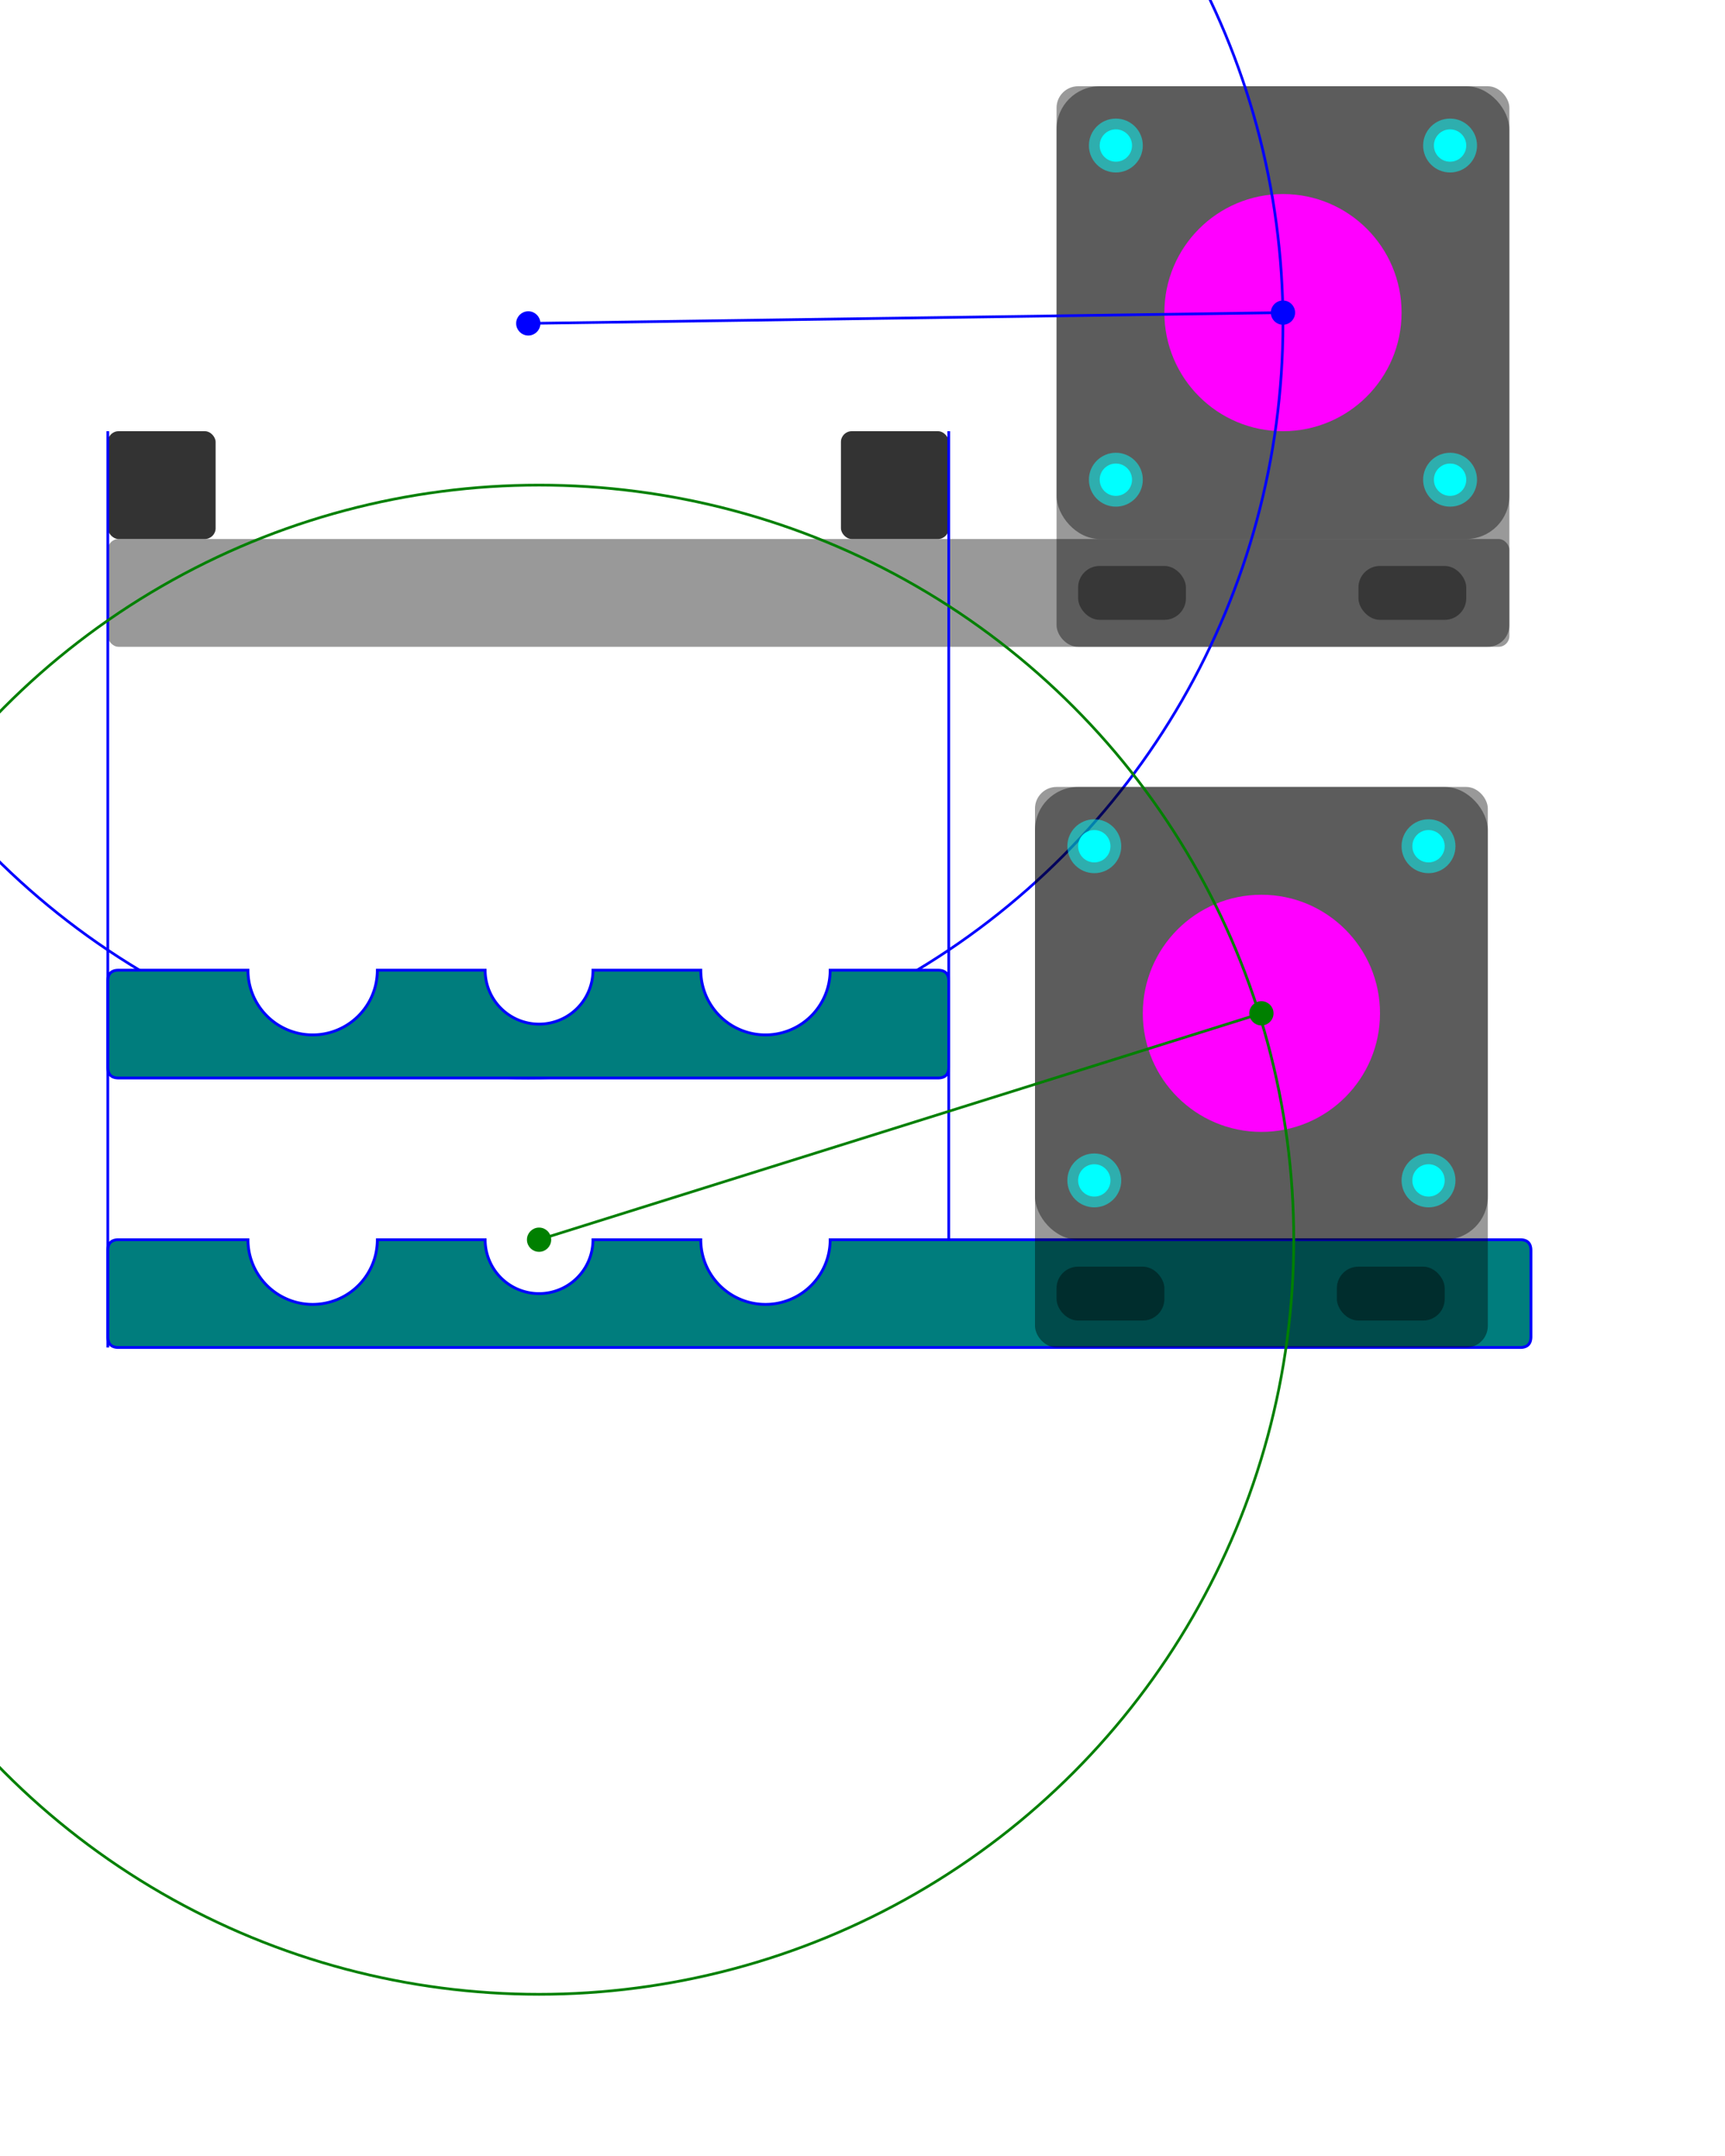 <?xml version="1.0" encoding="UTF-8" standalone="no"?>
<svg version="1.1" width="160mm" height="200mm" viewBox="0 0 160 200" id="unitmat-cnc-kit" xmlns="http://www.w3.org/2000/svg" xmlns:svg="http://www.w3.org/2000/svg">
    
  <defs id="defs">
    <circle id="motor_base_hole_22mm_ref"         style="fill:#ff00ff;fill-opacity:1;;stroke-opacity:1"  cx="0" cy="0" r="11" />
    <circle id="motor_screw_3.0mm_pocket_5.0mm"   style="fill:#00ffff;fill-opacity:0.5"  cx="0" cy="0" r="2.5" />
    <circle id="motor_screw_3.0mm"                style="fill:#00ffff;fill-opacity:1.0"  cx="0" cy="0" r="1.50" />
  </defs>
    
  <g id="root">      
    <g id="motor-1" transform="translate(10,50)">
      <rect  id="base"    style="fill:black;fill-opacity:0.4" width="130" height="10" x="0"  y="0" rx="1" ry="1"/>
      
      <g transform="translate(0,-10)"> <!-- go up -->
        <rect  id="block-1" style="fill:black;fill-opacity:0.8" width="10"  height="10" x="0"  y="0" rx="1" ry="1"/>
        <rect  id="block-2" style="fill:black;fill-opacity:0.8" width="10"  height="10" x="68" y="0" rx="1" ry="1"/>
      </g>
      
      <g id="mounting-plate-m1" transform="translate(88,-42)"> <!-- go up -->
        <rect  id="plate"            style="fill:black;fill-opacity:0.4" width="42" height="52" x="0" y="0"  rx="2" ry="2"/>
       
        <g  transform="translate(0,42)">
          <rect  id="mounting_hole1" style="fill:black;fill-opacity:0.4" width="10" height="5" x="2"  y="2.5" rx="2" ry="2"/>
          <rect  id="mounting_hole2" style="fill:black;fill-opacity:0.4" width="10" height="5" x="28" y="2.5" rx="2" ry="2"/>
        </g>
      </g>
      
      <g id="m1" transform="translate(88,-42)">   <!-- go up -->
        <!-- +++++++++++++++++++++++++++++++++++++++  jsut visualisation +++++++++++++++++++++++++++++++++++++++++++++++++-->
        <rect id="motor_base" rx="4" ry="4" width="42" height="42" style="fill:rgb(0,0,0);opacity:0.4;stroke-width:0;stroke:rgb(0,0,0)" />
      
        <g id="motor_center" transform="translate(21 21)">
          <use href="#motor_screw_3.0mm" transform="translate(15.5 15.5)"   id="motor_screw_3.0mm_NW" />
          <use href="#motor_screw_3.0mm" transform="translate(15.5 -15.5)"  id="motor_screw_3.0mm_NE" />
          <use href="#motor_screw_3.0mm" transform="translate(-15.5 -15.5)" id="motor_screw_3.0mm_SW" />
          <use href="#motor_screw_3.0mm" transform="translate(-15.5 15.5)"  id="motor_screw_3.0mm_SE" />
     
          <use href="#motor_screw_3.0mm_pocket_5.0mm" transform="translate(15.5 15.5)"   id="motor_screw_3.0mm_pocket_5.0mm_NW" />
          <use href="#motor_screw_3.0mm_pocket_5.0mm" transform="translate(15.5 -15.5)"  id="motor_screw_3.0mm_pocket_5.0mm_NE" />
          <use href="#motor_screw_3.0mm_pocket_5.0mm" transform="translate(-15.5 -15.5)" id="motor_screw_3.0mm_pocket_5.0mm_SW" />
          <use href="#motor_screw_3.0mm_pocket_5.0mm" transform="translate(-15.5 15.5)"  id="motor_screw_3.0mm_pocket_5.0mm_SE" />

          <use href="#motor_base_hole_22mm_ref" x="0"  y="0"  id="motor_base_hole_22mm" />
          
          <!-- center pulley motor indicator -->
          <circle cx="0" cy="0" r="1" style="fill:blue;stroke:blue;stroke-width:0.25"/>
        </g> 
      </g>  
      
      <!-- center pulley saddle -->
      <circle cx="39"  cy="-20" r="1" style="fill:blue;stroke:blue;stroke-width:0.25"/>
      <!-- belt pulleys center-to-center 70 mm -->
      <circle cx="39"  cy="-20" r="70" style="fill:none;stroke:blue;stroke-width:0.25"/>          
      
      <!-- line between centers -->
      <line x1="39" x2="109" y1="-20" y2="-21" style="fill:none;stroke:blue;stroke-width:0.25"/>
      
    </g>
    
    <!-- holes dimensions to check -->
    <g id="motor-2" transform="translate(10,125)">    
      
      <line x1="0"  x2="0"  y1="0" y2="-85" style="fill:none;stroke:blue;stroke-width:0.25"/>
      <line x1="78" x2="78" y1="0" y2="-85" style="fill:none;stroke:blue;stroke-width:0.25"/>
      
      <path id="clamp_top" style="fill:rgb(0,125,125);stroke:#0000ff;stroke-width:0.261px;stroke-linecap:butt;stroke-linejoin:miter;stroke-opacity:1"
      d="m 3 -25 
      h 74 q 1 0 1 -1 
      v -8 q 0 -1 -1 -1 
      h -10 
      a 5 5 0 0 1 -12 0 
      h -10 
      a 5 5 0 0 1 -10 0 
      h -10 
      a 5 5 0 0 1 -12 0 
      h -12  q -1 0 -1 1 
      v  8  q 0 1 1 1 z" />
     <path id="clamp_bottom" style="fill:rgb(0,125,125);stroke:#0000ff;stroke-width:0.261px;stroke-linecap:butt;stroke-linejoin:miter;stroke-opacity:1"
      d="m 1 0
      h 130 q 1 0 1 -1 
      v -8  q 0 -1 -1 -1 
      h -42
      h -10
      h -12 a 5 5 0 0 1 -12 0 
      h -10 a 5 5 0 0 1 -10 0 
      h -10 a 5 5 0 0 1 -12 0 
      h -12 q -1 0 -1 1 
      v  8  q 0 1 1 1 z" />
      
      <!--
      <circle cx="42" cy="14" r="6" style="fill:#22ffaa;fill-opacity:0.6"/>
      -->
      <!-- plate -->
      <g id="mounting-plate-m2" transform="translate(86,-52)">
        <rect  id="plate"          style="fill:black;fill-opacity:0.4" width="42" height="52" x="0" y="0"  rx="2" ry="2"/>
        
         <g  transform="translate(0,42)">
          <rect  id="mounting_hole21" style="fill:black;fill-opacity:0.4" width="10" height="5" x="2"  y="2.5" rx="2" ry="2"/>
          <rect  id="mounting_hole22" style="fill:black;fill-opacity:0.4" width="10" height="5" x="28" y="2.5" rx="2" ry="2"/>
        </g>
      </g>
      
      <g id="m2" transform="translate(86, -52)">
        <!-- +++++++++++++++++++++++++++++++++++++++  jsut visualisation +++++++++++++++++++++++++++++++++++++++++++++++++-->
        <rect id="motor_base" rx="4" ry="4" width="42" height="42" style="fill:rgb(0,0,0);opacity:0.4;stroke-width:0;stroke:rgb(0,0,0)" />
      
        <g id="motor_center" transform="translate(21 21)">
          <use href="#motor_screw_3.0mm" transform="translate(15.5 15.5)"   id="motor_screw_3.0mm_NW" />
          <use href="#motor_screw_3.0mm" transform="translate(15.5 -15.5)"  id="motor_screw_3.0mm_NE" />
          <use href="#motor_screw_3.0mm" transform="translate(-15.5 -15.5)" id="motor_screw_3.0mm_SW" />
          <use href="#motor_screw_3.0mm" transform="translate(-15.5 15.5)"  id="motor_screw_3.0mm_SE" />
     
          <use href="#motor_screw_3.0mm_pocket_5.0mm" transform="translate(15.5 15.5)"   id="motor_screw_3.0mm_pocket_5.0mm_NW" />
          <use href="#motor_screw_3.0mm_pocket_5.0mm" transform="translate(15.5 -15.5)"  id="motor_screw_3.0mm_pocket_5.0mm_NE" />
          <use href="#motor_screw_3.0mm_pocket_5.0mm" transform="translate(-15.5 -15.5)" id="motor_screw_3.0mm_pocket_5.0mm_SW" />
          <use href="#motor_screw_3.0mm_pocket_5.0mm" transform="translate(-15.5 15.5)"  id="motor_screw_3.0mm_pocket_5.0mm_SE" />

          <use href="#motor_base_hole_22mm_ref" x="0"  y="0"  id="motor_base_hole_22mm" />
          
          <!-- center pulley motor indicator -->
          <circle cx="0" cy="0" r="1" style="fill:green;stroke:green;stroke-width:0.25"/>
        </g>
      </g>

      <!-- belt -->
      <g transform="translate(-10,0)">
       <line x1="50" x2="117" y1="-10" y2="-31" style="fill:none;stroke:green;stroke-width:0.25"/>
       <!-- center pulley leadscrew -->
       <circle cx="50" cy="-10" r="1" style="fill:green;stroke:green;stroke-width:0.25"/>
       <!-- belt pulleys center-to-center 70 mm -->
       <circle cx="50" cy="-10" r="70" style="fill:none;stroke:green;stroke-width:0.25"/>    
       </g>
    
    </g>  
  </g>
</svg>
